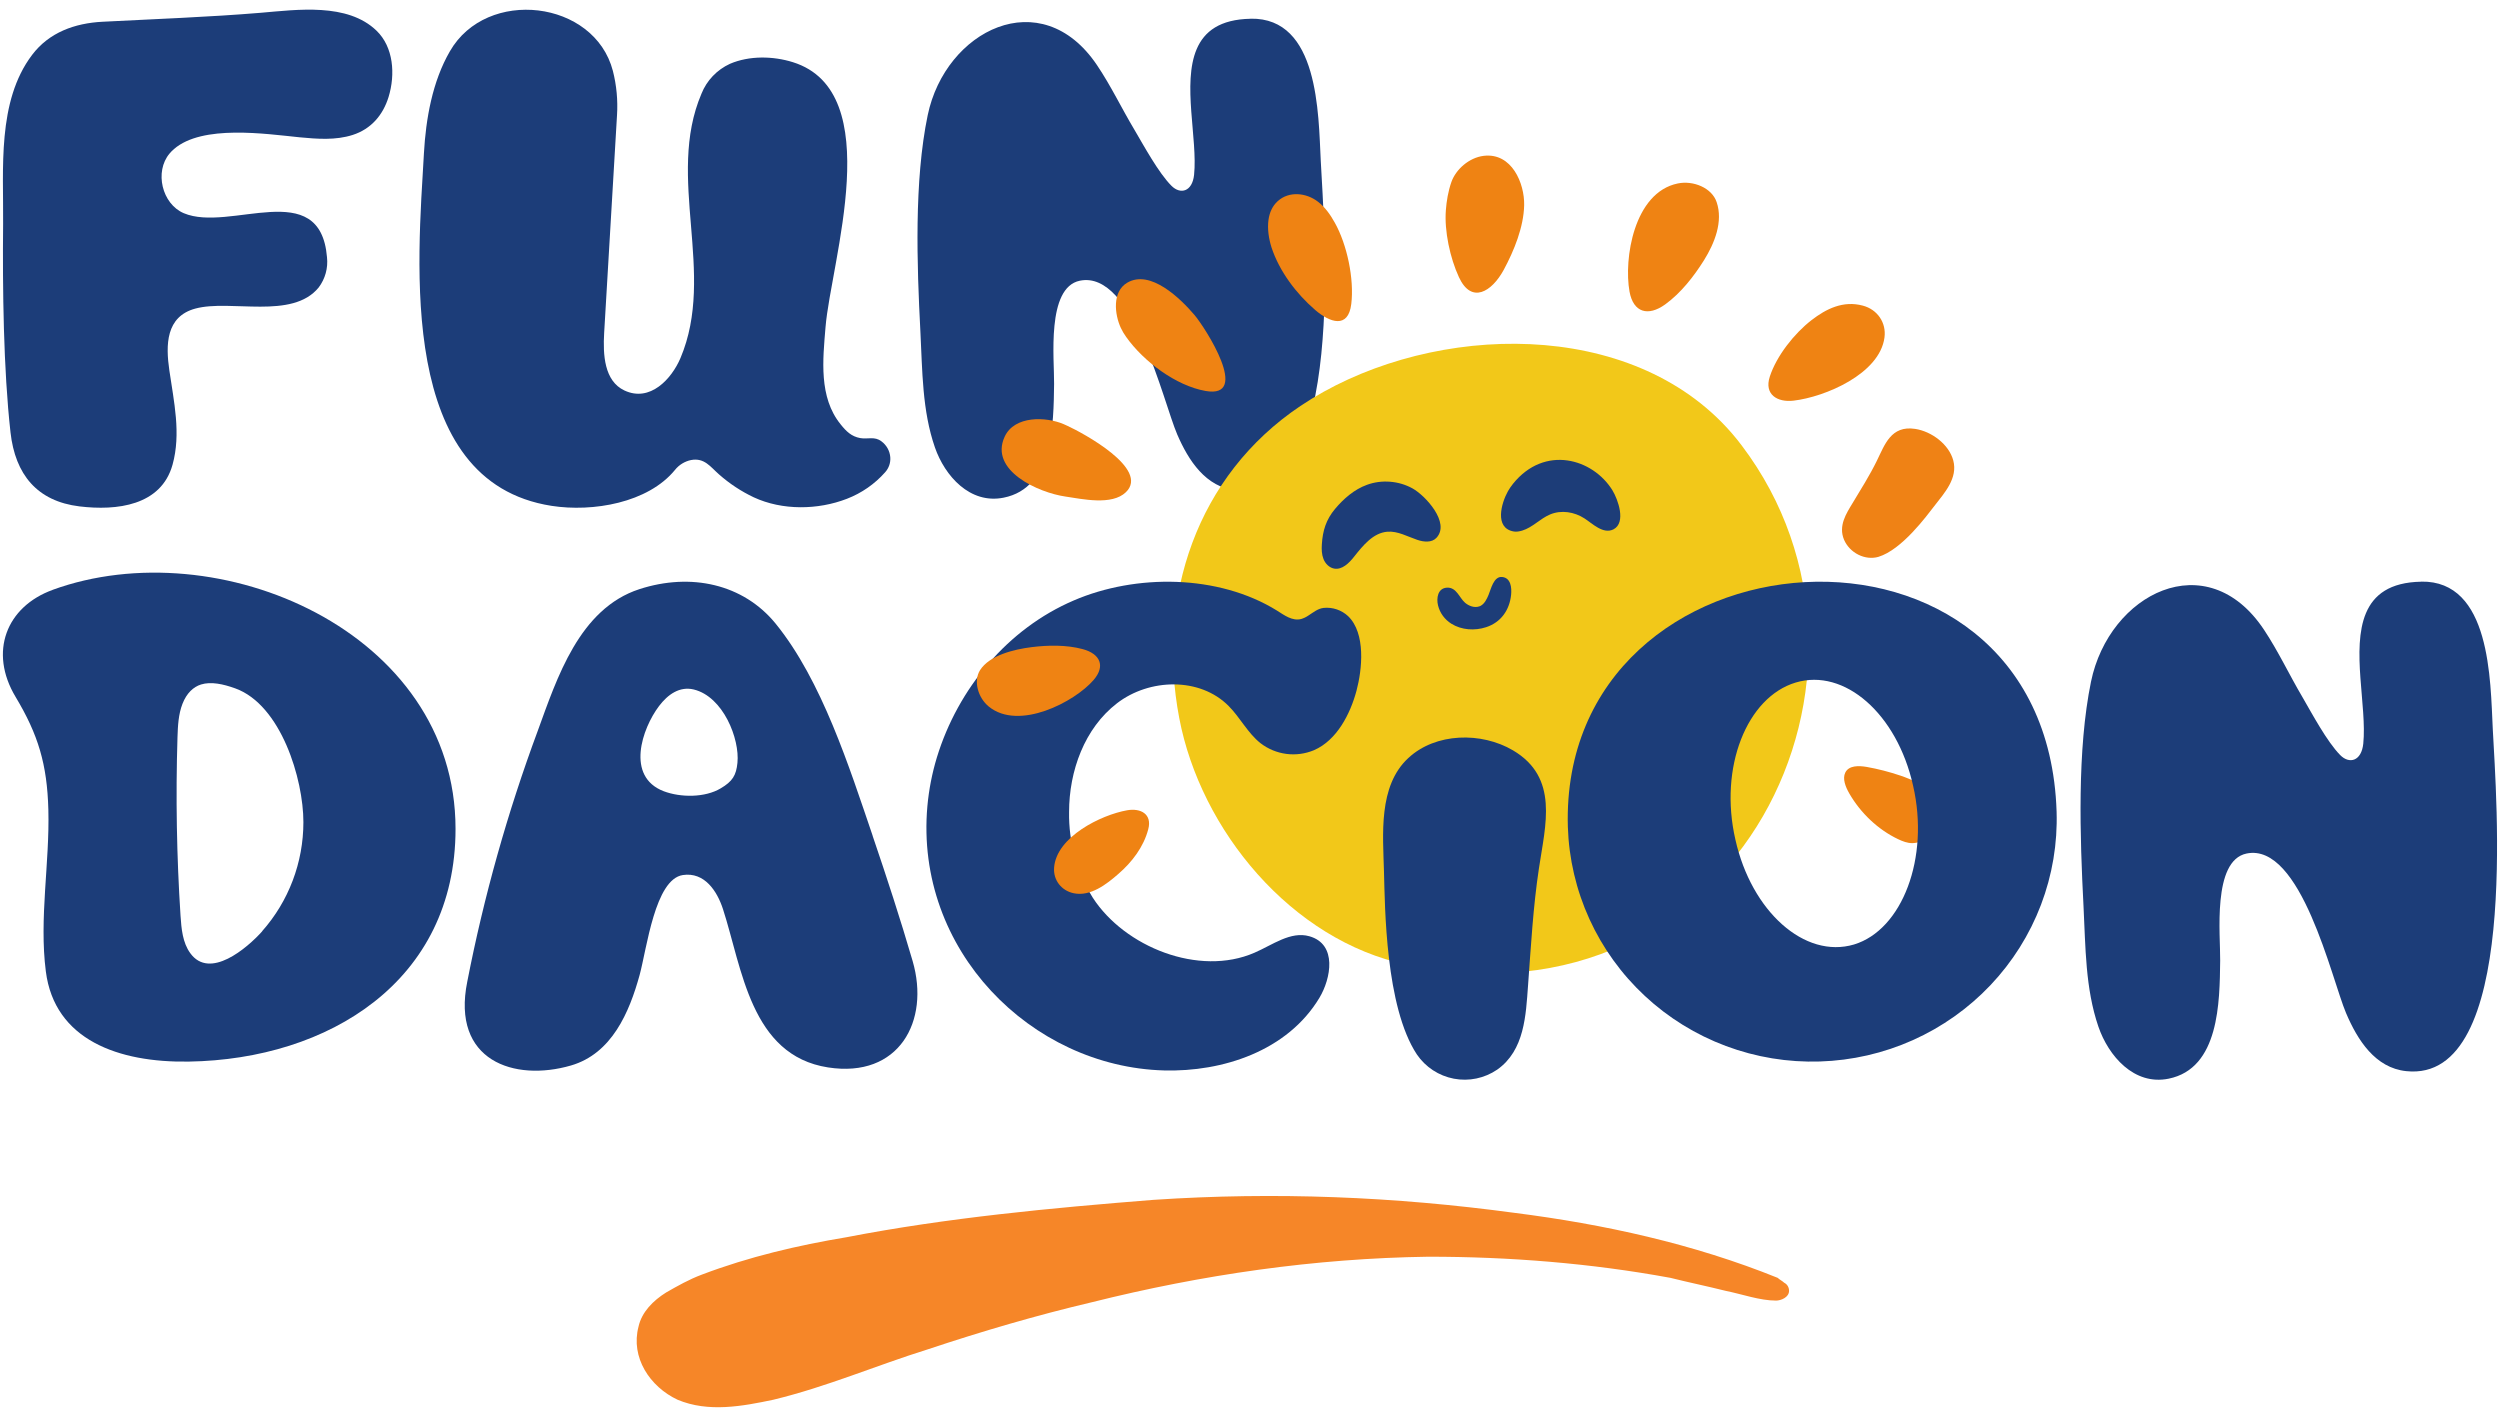 <svg width="248" height="140" viewBox="0 0 248 140" fill="none" xmlns="http://www.w3.org/2000/svg">
<g clip-path="url(#clip0)">
<path d="M124.065 1.861C121.021 1.916 119.464 3.11 118.712 4.869C117.258 8.274 118.82 13.806 118.453 17.342C118.276 19.021 117.095 19.323 116.209 18.431C114.925 17.147 113.46 14.441 112.539 12.879C111.252 10.727 110.22 8.538 108.821 6.459C103.272 -1.776 93.785 3.013 92.03 11.418C90.67 17.953 90.957 26.267 91.303 32.896C91.504 36.786 91.473 40.728 92.747 44.393C93.723 47.197 96.209 50.042 99.56 49.369C104.49 48.387 104.514 42.029 104.566 38.094C104.598 35.665 103.777 28.534 107.121 27.846C112.422 26.764 115.385 39.861 116.78 43.095C117.899 45.684 119.609 48.339 122.621 48.647C133.648 49.8 131.338 22.297 131.02 15.957C130.781 11.272 130.833 1.729 124.061 1.854" fill="#1C3D79"/>
</g>
<path d="M172.778 44.191C172.164 43.374 171.495 42.6 170.781 41.877C160.258 31.218 140.814 32.341 128.998 40.276C118.725 47.166 114.692 59.255 116.983 71.242C119.092 82.33 128.078 93.29 139.579 95.7C172.44 102.616 189.794 66.674 172.778 44.191Z" fill="#F2C819"/>
<path d="M132.435 50.487C133.293 49.464 134.341 48.552 135.602 48.094C137.068 47.555 138.775 47.697 140.137 48.459C141.37 49.147 143.907 51.854 142.49 53.358C142.026 53.851 141.23 53.773 140.587 53.55C139.606 53.221 138.658 52.666 137.629 52.746C136.221 52.858 135.215 54.104 134.336 55.213C133.833 55.854 133.134 56.558 132.332 56.401C131.852 56.306 131.47 55.909 131.291 55.457C131.113 55.005 131.094 54.505 131.127 54.016C131.207 52.644 131.549 51.544 132.435 50.487Z" fill="#1D3D78"/>
<path d="M146.874 60.1C147.276 59.885 147.493 59.42 147.664 59.014C147.901 58.453 148.172 57.148 149.011 57.237C149.886 57.326 149.969 58.309 149.903 58.998C149.748 60.517 148.893 61.741 147.42 62.218C146.302 62.585 144.988 62.508 143.973 61.871C143.31 61.456 142.839 60.81 142.653 60.06C142.474 59.346 142.621 58.335 143.553 58.295C144.493 58.255 144.758 59.297 145.339 59.797C145.715 60.115 146.27 60.326 146.758 60.149C146.793 60.141 146.838 60.125 146.874 60.1Z" fill="#1D3D78"/>
<path d="M159.961 48.652C158.018 45.482 153.226 44.102 150.09 47.993C149.907 48.223 149.741 48.463 149.592 48.721C148.94 49.881 148.21 52.379 150.156 52.722C150.436 52.774 150.727 52.714 151.002 52.635C152.039 52.318 152.778 51.449 153.766 51.035C154.887 50.563 156.179 50.78 157.177 51.425C157.968 51.932 159.038 53.034 160.065 52.507C161.333 51.839 160.503 49.545 159.961 48.652Z" fill="#1D3D78"/>
<path d="M105.868 42.234C105.756 42.178 105.634 42.13 105.513 42.074C103.773 41.327 100.634 41.208 99.662 43.321C98.105 46.693 103.038 48.874 105.685 49.257C107.363 49.504 110.291 50.167 111.686 48.829C114.095 46.517 107.39 42.931 105.868 42.234Z" fill="#EF8313"/>
<path d="M111.184 32.524C110.568 31.191 110.308 28.933 111.82 28.045C114.137 26.684 117.131 29.652 118.484 31.236C119.567 32.514 124.123 39.593 119.584 38.782C116.678 38.268 113.454 35.88 111.716 33.425C111.506 33.138 111.332 32.835 111.184 32.524Z" fill="#EF8313"/>
<path d="M125.838 21.784C125.939 21.087 126.215 20.439 126.748 19.957C127.879 18.926 129.601 19.122 130.749 20.016C131.451 20.555 131.972 21.299 132.403 22.074C133.632 24.258 134.347 27.677 134.047 30.154C133.747 32.647 131.916 31.993 130.473 30.756C128.585 29.128 126.918 26.922 126.135 24.55C125.872 23.719 125.703 22.707 125.838 21.784Z" fill="#EF8313"/>
<path d="M143.976 18.061C144.421 16.798 145.731 15.641 147.176 15.46C149.979 15.121 151.24 18.199 151.197 20.343C151.154 22.512 150.2 24.862 149.164 26.78C147.988 28.94 145.973 30.196 144.726 27.495C143.847 25.602 143.267 22.905 143.43 20.845C143.493 19.98 143.657 18.97 143.976 18.061Z" fill="#EF8313"/>
<path d="M166.435 18.199C162.07 19.1 161.067 25.703 161.648 28.925C162.028 31.02 163.499 31.409 165.179 30.203C166.752 29.063 168.034 27.415 169.034 25.819C170.098 24.112 170.948 21.968 170.29 20.048C169.818 18.632 167.973 17.881 166.435 18.199Z" fill="#EF8313"/>
<path d="M175.562 37.365C174.987 39.133 176.313 39.937 177.926 39.744C181.036 39.38 186.464 37.096 186.941 33.478C187.137 32.005 186.232 30.698 184.795 30.319C182.846 29.793 181.16 30.631 179.693 31.765C177.991 33.085 176.234 35.304 175.562 37.365Z" fill="#EF8313"/>
<path d="M191.54 78.775C190.766 77.819 189.624 77.315 188.532 76.943C187.427 76.572 186.312 76.28 185.187 76.081C184.375 75.941 183.402 75.923 183.051 76.643C182.756 77.242 183.071 78.058 183.449 78.71C184.584 80.678 186.318 82.303 188.277 83.239C188.738 83.46 189.225 83.646 189.703 83.639C191.882 83.594 193.163 80.774 191.54 78.775Z" fill="#EF8313"/>
<g clip-path="url(#clip1)">
<path d="M180.546 105.3C177.362 105.401 174.188 104.879 171.207 103.764C168.226 102.649 165.496 100.963 163.173 98.801C160.85 96.639 158.979 94.045 157.668 91.166C156.357 88.288 155.631 85.181 155.531 82.024C154.659 51.774 202.969 48.038 204.014 80.511C204.115 83.667 203.587 86.812 202.462 89.766C201.336 92.72 199.635 95.426 197.455 97.728C195.274 100.029 192.658 101.883 189.755 103.182C186.852 104.482 183.719 105.201 180.535 105.3H180.546ZM178.134 67.707C173.299 69.157 170.498 76.11 172.151 83.288C173.744 90.413 179.024 95.146 183.922 93.693C188.694 92.244 191.431 85.115 189.778 77.938C188.181 70.796 182.965 66.254 178.134 67.707Z" fill="#1C3D79"/>
</g>
<path d="M189.982 42.546C191.622 42.796 193.337 44.08 193.762 45.671C194.24 47.431 192.877 48.91 191.965 50.095C191.077 51.238 188.675 54.525 186.336 55.241C185.704 55.423 184.99 55.347 184.352 55.028C183.713 54.709 183.201 54.175 182.928 53.541C182.349 52.147 183.153 50.942 183.775 49.91C184.602 48.536 185.467 47.173 186.175 45.726C186.967 44.122 187.579 42.18 189.982 42.546Z" fill="#EF8215"/>
<g clip-path="url(#clip2)">
<path d="M26.016 92.38C24.503 94.066 20.801 97.225 18.874 94.554C18.116 93.515 17.993 92.131 17.908 90.833C17.525 84.941 17.425 79.04 17.607 73.131C17.645 72.006 17.696 70.854 18.106 69.808C18.516 68.763 19.178 68.14 19.94 67.902C20.93 67.594 22.129 67.853 23.335 68.286C27.881 69.923 30.097 77.284 30.097 81.555C30.098 85.552 28.638 89.409 25.999 92.38H26.016ZM5.224 58.516C0.63 60.184 -1.132 64.673 1.549 69.137C3.789 72.875 4.677 75.81 4.797 80.319C4.937 85.614 3.871 91.11 4.547 96.364C5.411 103.15 11.736 105.424 18.731 105.31C32.573 105.089 45.189 97.35 45.189 82.226C45.189 62.648 21.624 52.542 5.21 58.516" fill="#1C3D79"/>
</g>
<g clip-path="url(#clip3)">
<path d="M88.316 45.352C88.337 45.622 88.303 45.894 88.216 46.151C88.128 46.407 87.989 46.645 87.806 46.848C86.778 48.012 85.477 48.915 84.015 49.48C81.125 50.599 77.6 50.645 74.774 49.334C73.521 48.74 72.361 47.975 71.328 47.061C70.477 46.318 69.882 45.387 68.556 45.635C67.922 45.766 67.357 46.114 66.96 46.614C64.28 49.892 58.799 50.816 54.719 50.181C39.356 47.793 41.445 26.013 42.054 15.198C42.246 11.778 42.891 8.09 44.63 5.088C48.276 -1.264 58.967 -0.009 60.798 7.033C61.163 8.467 61.301 9.948 61.208 11.423L59.932 33.038C59.807 35.172 59.932 37.79 61.942 38.735C64.486 39.931 66.625 37.588 67.501 35.524C71.065 27.108 66.029 17.625 69.586 9.296C70.104 7.988 71.117 6.925 72.415 6.329C74.332 5.506 76.692 5.552 78.655 6.169C88.059 9.118 82.422 25.961 81.891 32.463C81.627 35.667 81.207 39.411 83.391 42.096C83.947 42.793 84.46 43.295 85.326 43.456C86.092 43.595 86.751 43.257 87.439 43.78C87.69 43.966 87.898 44.203 88.049 44.473C88.2 44.743 88.291 45.042 88.316 45.349" fill="#1C3D79"/>
</g>
<g clip-path="url(#clip4)">
<path d="M129.802 61.055C129.583 61.207 129.342 61.324 129.087 61.402C128.204 61.644 127.376 61.01 126.671 60.567C120.854 56.966 112.668 56.921 106.522 59.563C99.962 62.374 95.038 68.281 92.94 75.13C92.461 76.708 92.145 78.333 91.996 79.977C90.729 94.242 102.296 105.823 115.464 106.187C121.281 106.346 127.718 104.258 130.887 98.982C132.027 97.085 132.687 93.671 129.895 92.878C128.026 92.344 126.23 93.743 124.44 94.512C118.947 96.904 111.566 93.944 108.401 89.048C106.822 86.507 106.006 83.557 106.053 80.555C106.053 76.473 107.586 72.246 110.803 69.767C114.02 67.287 119.04 67.156 121.89 70.044C123.03 71.193 123.776 72.723 125.042 73.724C125.79 74.299 126.675 74.665 127.606 74.787C128.538 74.908 129.485 74.781 130.353 74.416C132.625 73.43 133.95 70.809 134.562 68.531C135.13 66.415 135.5 62.825 133.731 61.121C133.407 60.82 133.023 60.592 132.606 60.451C132.188 60.31 131.746 60.26 131.308 60.304C130.716 60.373 130.281 60.751 129.802 61.055Z" fill="#1C3D79"/>
</g>
<path d="M113.907 82.259C114.307 80.749 113.15 80.143 111.808 80.38C109.221 80.839 104.788 83.016 104.567 86.072C104.474 87.312 105.301 88.363 106.522 88.612C108.178 88.954 109.772 87.719 110.946 86.689C112.301 85.516 113.446 84.021 113.907 82.259Z" fill="#EF8313"/>
<path d="M98.086 70.09C101.08 72.532 106.616 69.62 108.476 67.466C109.688 66.07 109.139 64.861 107.407 64.394C105.78 63.956 103.962 63.994 102.34 64.196C100.604 64.411 98.162 64.998 97.219 66.481C96.534 67.58 97.034 69.233 98.086 70.09Z" fill="#EF8313"/>
<g clip-path="url(#clip5)">
<path d="M17.263 14.783C17.103 14.919 16.955 15.069 16.82 15.231C15.304 17.032 16.069 20.232 18.231 21.149C22.807 23.089 31.761 17.439 32.438 25.515C32.556 26.584 32.262 27.658 31.615 28.515C28.989 31.746 22.878 29.667 19.378 30.611C16.438 31.406 16.434 34.223 16.8 36.747C17.247 39.832 17.974 43.005 17.118 46.093C15.988 50.17 11.578 50.68 7.889 50.235C3.673 49.725 1.51 47.062 1.043 42.9C0.339 36.635 0.248 28.62 0.309 22.213C0.36 16.777 -0.304 10.06 3.179 5.453C4.871 3.207 7.433 2.3 10.164 2.158C15.402 1.882 20.654 1.702 25.879 1.267C29.477 0.962 34.468 0.258 37.348 3.041C39.04 4.668 39.233 7.376 38.546 9.622C37.991 11.422 36.807 12.802 34.986 13.386C33.294 13.93 31.47 13.787 29.73 13.621C26.346 13.281 20.089 12.34 17.263 14.783Z" fill="#1C3D79"/>
</g>
<g clip-path="url(#clip6)">
<path d="M86.567 82.905C84.259 76.138 81.534 67.504 76.936 61.855C73.725 57.927 68.535 56.787 63.43 58.444C57.459 60.387 55.254 67.264 53.339 72.517C50.341 80.601 48.005 88.915 46.354 97.378C44.76 105.234 51.013 107.33 56.635 105.698C60.691 104.52 62.428 100.435 63.452 96.714C64.165 94.086 64.975 87.23 67.732 86.805C69.898 86.476 71.143 88.412 71.717 90.176C73.622 96.039 74.453 104.695 82.14 105.888C89.185 106.984 92.267 101.292 90.534 95.339C89.314 91.154 87.962 87.019 86.56 82.902L86.567 82.905ZM73.154 75.674C73.03 76.91 72.673 77.513 71.485 78.209C69.94 79.131 67.536 79.131 65.835 78.488C62.053 77.031 63.694 72.267 65.374 70.043C66.248 68.889 67.415 68.061 68.82 68.397C71.749 69.111 73.393 73.299 73.154 75.674Z" fill="#1C3D79"/>
</g>
<g clip-path="url(#clip7)">
<path d="M150.087 74.434C146.96 72.591 142.417 72.671 139.707 75.195C136.698 77.974 137.197 82.826 137.29 86.455C137.391 89.969 137.426 99.856 140.55 104.596C141.409 105.856 142.729 106.722 144.223 107.006C145.716 107.29 147.261 106.968 148.519 106.11C151.248 104.194 151.366 100.68 151.582 97.763C151.871 93.882 152.081 89.969 152.667 86.113C153.303 81.833 154.668 77.14 150.087 74.434Z" fill="#1C3D79"/>
</g>
<g clip-path="url(#clip8)">
<path d="M240.174 57.705C237.063 57.762 235.471 59.001 234.703 60.827C233.216 64.36 234.812 70.1 234.437 73.77C234.257 75.513 233.05 75.826 232.144 74.9C230.831 73.568 229.334 70.759 228.393 69.138C227.076 66.906 226.022 64.633 224.592 62.476C218.919 53.93 209.222 58.9 207.428 67.622C206.037 74.404 206.331 83.032 206.685 89.911C206.89 93.948 206.858 98.039 208.16 101.842C209.158 104.751 211.699 107.704 215.125 107.006C220.165 105.987 220.189 99.389 220.242 95.305C220.274 92.784 219.436 85.384 222.854 84.671C228.272 83.547 231.302 97.138 232.728 100.495C233.871 103.181 235.619 105.936 238.698 106.257C249.97 107.452 247.609 78.912 247.284 72.333C247.04 67.471 247.093 57.568 240.17 57.697" fill="#1C3D79"/>
</g>
<path d="M176.346 126.762C176.507 126.923 176.829 127.084 176.991 127.246C177.313 127.407 177.474 127.729 177.474 128.052C177.474 128.696 176.668 129.019 176.185 129.019C174.572 129.019 172.799 128.374 171.187 128.052C169.253 127.568 167.641 127.246 165.706 126.762C157.807 125.311 149.747 124.666 141.687 124.666C130.403 124.828 119.28 126.44 108.318 129.18C102.837 130.47 97.356 132.082 92.036 133.855C86.877 135.467 82.041 137.563 76.722 138.852C73.659 139.497 70.273 140.142 67.211 138.852C64.47 137.563 62.536 134.661 63.342 131.598C63.664 130.147 64.793 129.019 66.082 128.213C67.211 127.568 68.339 126.923 69.629 126.44C74.304 124.666 79.14 123.538 83.976 122.732C93.971 120.797 104.288 119.83 114.443 119.024C126.534 118.218 138.302 118.702 150.231 120.314C159.097 121.442 167.963 123.377 176.346 126.762Z" fill="#F68628"/>
<defs>
<clipPath id="clip0">
<rect width="40.423" height="47.609" fill="white" transform="translate(91.016 1.861)"/>
</clipPath>
<clipPath id="clip1">
<rect width="48.508" height="47.609" fill="white" transform="translate(155.532 57.704)"/>
</clipPath>
<clipPath id="clip2">
<rect width="44.914" height="48.508" fill="white" transform="translate(0.288 56.806)"/>
</clipPath>
<clipPath id="clip3">
<rect width="46.711" height="49.406" fill="white" transform="translate(41.608 0.963)"/>
</clipPath>
<clipPath id="clip4">
<rect width="43.118" height="48.508" fill="white" transform="translate(91.913 57.704)"/>
</clipPath>
<clipPath id="clip5">
<rect width="38.626" height="49.406" fill="white" transform="translate(0.288 0.963)"/>
</clipPath>
<clipPath id="clip6">
<rect width="44.914" height="48.508" fill="white" transform="translate(46.102 57.704)"/>
</clipPath>
<clipPath id="clip7">
<rect width="16.169" height="52.999" fill="white" transform="translate(137.197 54.111)"/>
</clipPath>
<clipPath id="clip8">
<rect width="41.321" height="49.406" fill="white" transform="translate(206.391 57.704)"/>
</clipPath>
</defs>
</svg>
